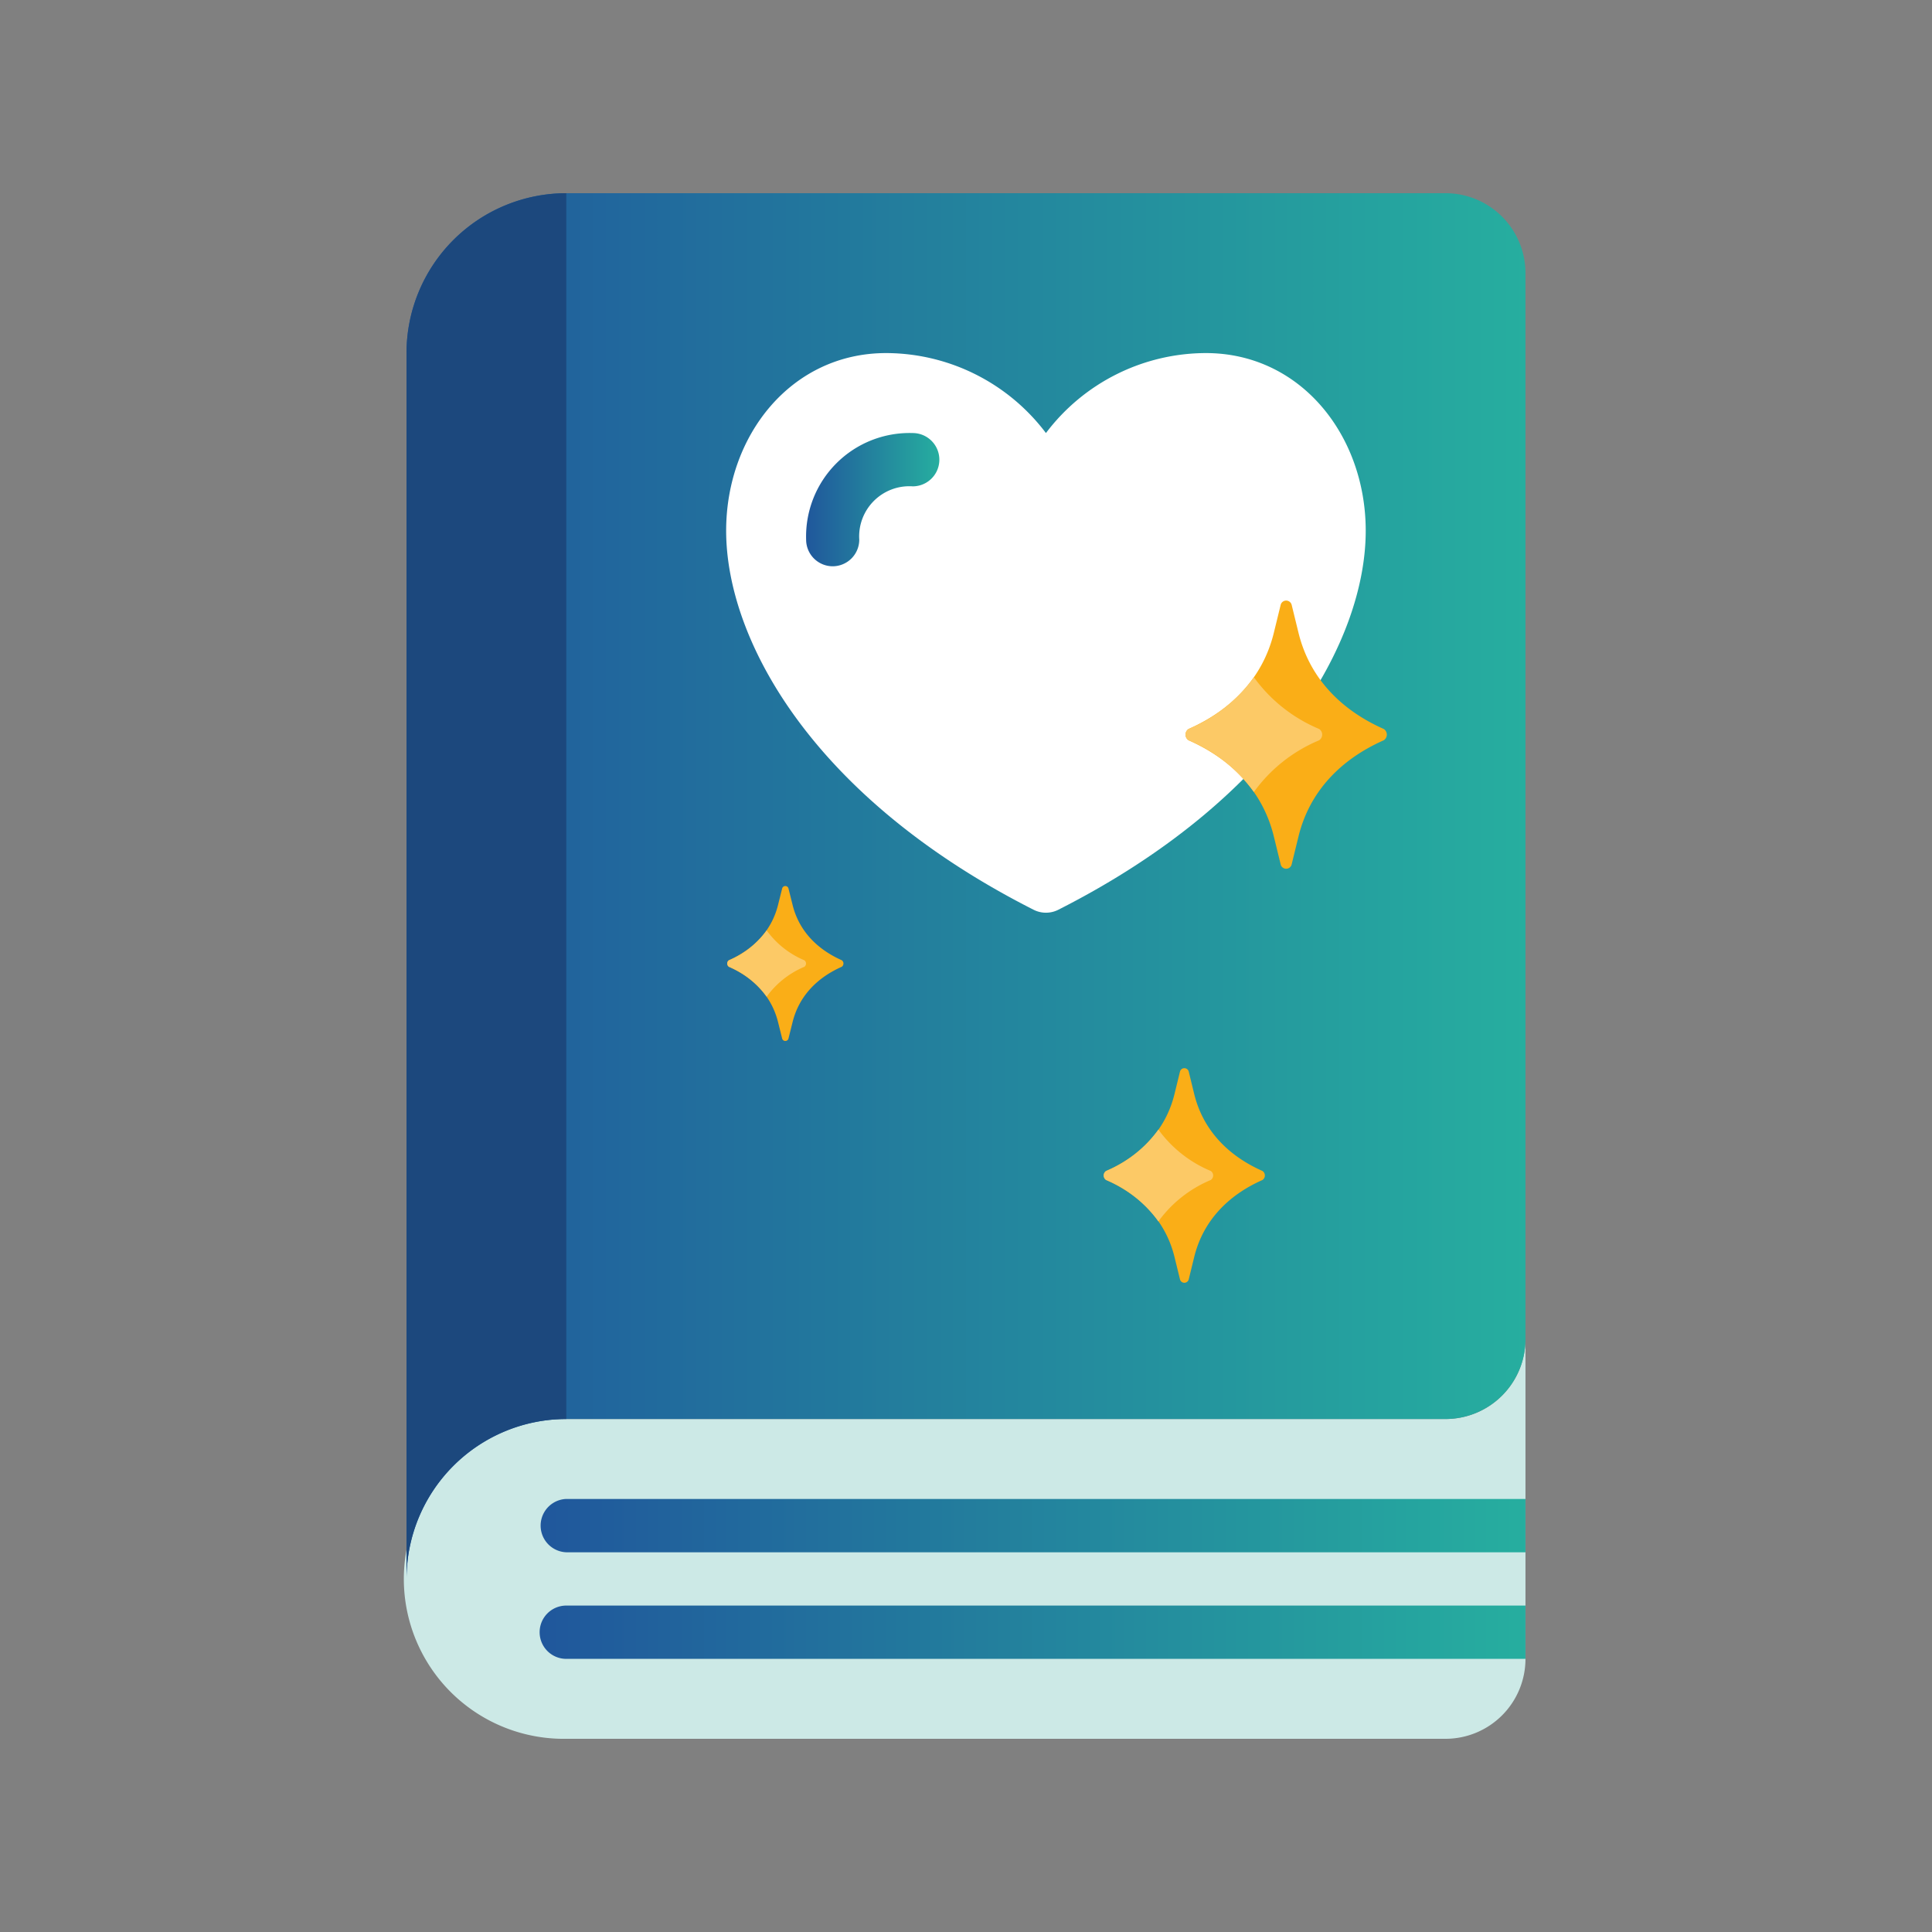 <svg xmlns="http://www.w3.org/2000/svg" xmlns:xlink="http://www.w3.org/1999/xlink" viewBox="0 0 480 480"><rect x="0" y="0" width="480" height="480" fill="#808080" stroke="none"/><defs><style>.a{fill:#cce9e6;}.b{fill:url(#a);}.c{fill:url(#b);}.d{fill:url(#c);}.e{fill:#fff;}.f{fill:url(#d);}.g{fill:#1c487d;}.h{fill:#faae17;}.i{fill:#fcc966;}</style><linearGradient id="a" x1="100.96" y1="220.14" x2="379.04" y2="220.14" gradientUnits="userSpaceOnUse"><stop offset="0" stop-color="#20579c"/><stop offset="1" stop-color="#26ae9f"/></linearGradient><linearGradient id="b" x1="134.07" y1="379.03" x2="379.04" y2="379.03" xlink:href="#a"/><linearGradient id="c" x1="134.07" y1="405.52" x2="379.04" y2="405.52" xlink:href="#a"/><linearGradient id="d" x1="200.27" y1="124.13" x2="233.4" y2="124.13" xlink:href="#a"/></defs><path class="a" d="M379,332.69v79.45A19.87,19.87,0,0,1,359.17,432H140.69a39.73,39.73,0,1,1,0-79.45H359.17A19.87,19.87,0,0,0,379,332.69Zm0,0"/><path class="b" d="M379,67.86V332.69a19.87,19.87,0,0,1-19.87,19.86H140.69A39.73,39.73,0,0,0,101,392.28V87.72A39.72,39.72,0,0,1,140.69,48H359.17A19.87,19.87,0,0,1,379,67.86Zm0,0"/><path class="c" d="M379,372.41v13.25H140.69a6.63,6.63,0,0,1,0-13.25Zm0,0"/><path class="d" d="M379,398.9v13.24H140.69a6.62,6.62,0,0,1,0-13.24Zm0,0"/><path class="e" d="M259.86,107.59a49.9,49.9,0,0,1,39.73-19.87c23.51,0,39.72,20.4,39.72,44.14,0,27-21.31,66.27-76.4,94.18a6.8,6.8,0,0,1-6.09,0c-55.09-27.91-76.41-67.19-76.41-94.18,0-23.74,16.21-44.14,39.73-44.14a49.88,49.88,0,0,1,39.72,19.87Zm0,0"/><path class="f" d="M206.9,140.69a6.62,6.62,0,0,1-6.62-6.62,25.71,25.71,0,0,1,26.48-26.48,6.62,6.62,0,1,1,0,13.24,12.47,12.47,0,0,0-13.28,13.24,6.62,6.62,0,0,1-6.62,6.62Zm0,0"/><path class="g" d="M140.69,48V352.55A39.73,39.73,0,0,0,101,392.28V87.72A39.72,39.72,0,0,1,140.69,48Zm0,0"/><path class="h" d="M320.91,150.27l1.7,6.95c2.76,11.26,10.58,19.2,21.18,23.89a1.68,1.68,0,0,1,0,2.81c-10.6,4.69-18.42,12.63-21.18,23.89l-1.7,6.94a1.4,1.4,0,0,1-2.73,0l-1.7-6.94c-2.76-11.26-10.58-19.2-21.18-23.89a1.68,1.68,0,0,1,0-2.81c10.6-4.69,18.42-12.63,21.18-23.89l1.7-6.95a1.41,1.41,0,0,1,2.73,0Zm0,0"/><path class="i" d="M327.74,181.11a38.14,38.14,0,0,1-16.22-12.85,38.2,38.2,0,0,1-16.22,12.85,1.68,1.68,0,0,0,0,2.81,38.2,38.2,0,0,1,16.22,12.85,38.14,38.14,0,0,1,16.22-12.85,1.69,1.69,0,0,0,0-2.81Zm0,0"/><path class="h" d="M195.9,220.76l1,4c1.59,6.51,6.12,11.09,12.24,13.81a1,1,0,0,1,0,1.62c-6.12,2.71-10.65,7.3-12.24,13.81l-1,4a.81.81,0,0,1-1.58,0l-1-4c-1.6-6.51-6.12-11.1-12.24-13.81a1,1,0,0,1,0-1.62c6.12-2.72,10.64-7.3,12.24-13.81l1-4a.81.81,0,0,1,1.58,0Zm0,0"/><path class="i" d="M199.84,238.58a22.17,22.17,0,0,1-9.37-7.43,22.17,22.17,0,0,1-9.37,7.43,1,1,0,0,0,0,1.62,22.09,22.09,0,0,1,9.37,7.43,22.09,22.09,0,0,1,9.37-7.43,1,1,0,0,0,0-1.62Zm0,0"/><path class="h" d="M295.34,266.25l1.36,5.56c2.21,9,8.47,15.36,16.95,19.11a1.35,1.35,0,0,1,0,2.25c-8.48,3.75-14.74,10.11-16.95,19.12l-1.36,5.55a1.12,1.12,0,0,1-2.18,0l-1.36-5.55c-2.21-9-8.47-15.37-16.95-19.12a1.35,1.35,0,0,1,0-2.25c8.48-3.75,14.74-10.1,16.95-19.11l1.36-5.56a1.12,1.12,0,0,1,2.18,0Zm0,0"/><path class="i" d="M300.8,290.92a30.65,30.65,0,0,1-13-10.28,30.56,30.56,0,0,1-13,10.28,1.35,1.35,0,0,0,0,2.25,30.58,30.58,0,0,1,13,10.29,30.67,30.67,0,0,1,13-10.29,1.35,1.35,0,0,0,0-2.25Zm0,0"/></svg>